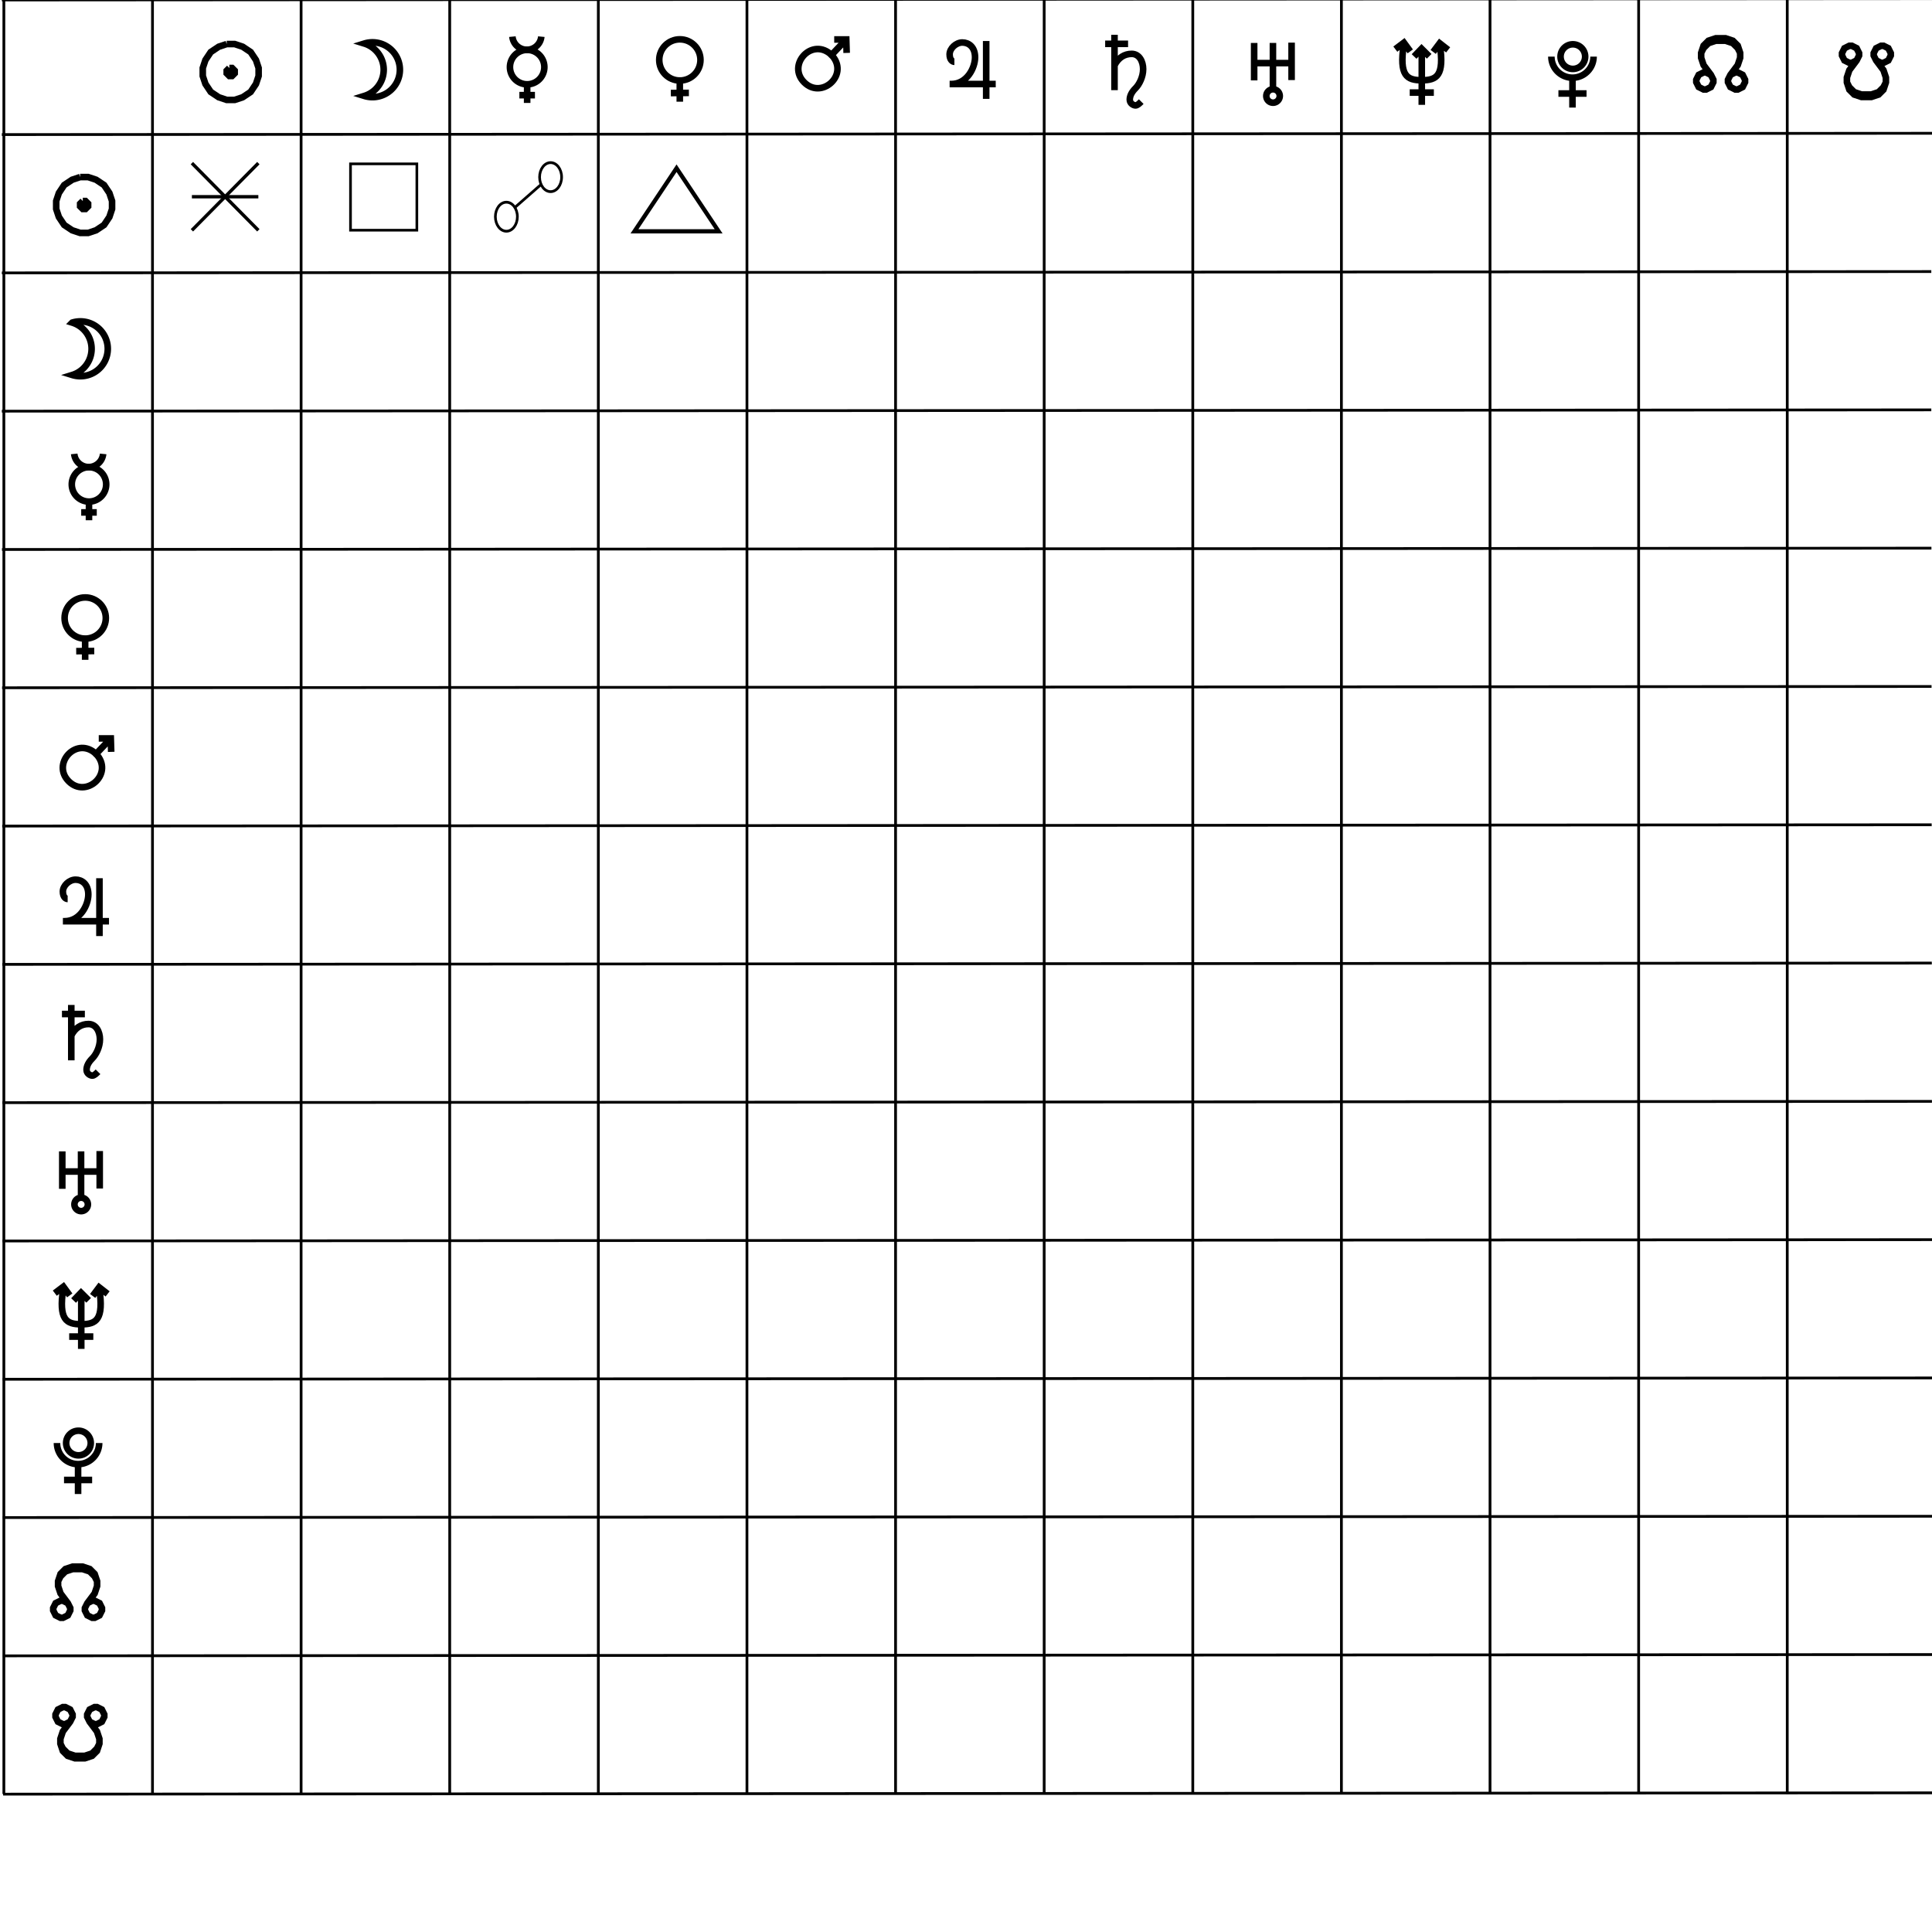 <?xml version="1.0" encoding="UTF-8" standalone="no"?>
<!-- Created with Inkscape (http://www.inkscape.org/) -->

<svg
   xmlns:dc="http://purl.org/dc/elements/1.1/"
   xmlns:cc="http://creativecommons.org/ns#"
   xmlns:rdf="http://www.w3.org/1999/02/22-rdf-syntax-ns#"
   xmlns:svg="http://www.w3.org/2000/svg"
   xmlns="http://www.w3.org/2000/svg"
   xmlns:sodipodi="http://sodipodi.sourceforge.net/DTD/sodipodi-0.dtd"
   xmlns:inkscape="http://www.inkscape.org/namespaces/inkscape"
   width="140mm"
   height="140mm"
   viewBox="0 0 140 140"
   version="1.1"
   id="svg4685"
   inkscape:version="0.92.4 (5da689c313, 2019-01-14)"
   sodipodi:docname="rejilla.svg">
  <defs
     id="defs4679" />
  <sodipodi:namedview
     id="base"
     pagecolor="#ffffff"
     bordercolor="#666666"
     borderopacity="1.0"
     inkscape:pageopacity="0.0"
     inkscape:pageshadow="2"
     inkscape:zoom="1.979899"
     inkscape:cx="237.93817"
     inkscape:cy="313.98245"
     inkscape:document-units="mm"
     inkscape:current-layer="layer1"
     showgrid="true"
     inkscape:window-width="1920"
     inkscape:window-height="1017"
     inkscape:window-x="-8"
     inkscape:window-y="-8"
     inkscape:window-maximized="1">
    <inkscape:grid
       type="xygrid"
       id="grid69" />
  </sodipodi:namedview>
  <g
     inkscape:label="Grid"
     inkscape:groupmode="layer"
     id="layer1"
     transform="translate(0,-157)"
     style="display:inline">
    <g
       id="g177"
       style="display:inline;stroke-width:0.2;stroke-miterlimit:4;stroke-dasharray:none">
      <path
         inkscape:connector-curvature="0"
         id="path5310"
         d="M 0.226,287.011 140.04,286.916 v 0"
         style="fill:none;stroke:#000000;stroke-width:0.2;stroke-linecap:butt;stroke-linejoin:miter;stroke-miterlimit:4;stroke-dasharray:none;stroke-opacity:1" />
      <path
         style="fill:none;stroke:#000000;stroke-width:0.2;stroke-linecap:butt;stroke-linejoin:miter;stroke-miterlimit:4;stroke-dasharray:none;stroke-opacity:1"
         d="M 0.134,186.795 139.949,186.701 v 0"
         id="path5312"
         inkscape:connector-curvature="0" />
      <path
         inkscape:connector-curvature="0"
         id="path5314"
         d="M 0.143,196.817 139.958,196.722 v 0"
         style="fill:none;stroke:#000000;stroke-width:0.2;stroke-linecap:butt;stroke-linejoin:miter;stroke-miterlimit:4;stroke-dasharray:none;stroke-opacity:1" />
      <path
         style="fill:none;stroke:#000000;stroke-width:0.2;stroke-linecap:butt;stroke-linejoin:miter;stroke-miterlimit:4;stroke-dasharray:none;stroke-opacity:1"
         d="M 0.152,206.838 139.967,206.744 v 0"
         id="path5316"
         inkscape:connector-curvature="0" />
      <path
         inkscape:connector-curvature="0"
         id="path5318"
         d="M 0.161,216.86 139.976,216.765 v 0"
         style="fill:none;stroke:#000000;stroke-width:0.2;stroke-linecap:butt;stroke-linejoin:miter;stroke-miterlimit:4;stroke-dasharray:none;stroke-opacity:1" />
      <path
         style="fill:none;stroke:#000000;stroke-width:0.2;stroke-linecap:butt;stroke-linejoin:miter;stroke-miterlimit:4;stroke-dasharray:none;stroke-opacity:1"
         d="M 0.171,226.881 139.985,226.787 v 0"
         id="path5320"
         inkscape:connector-curvature="0" />
      <path
         inkscape:connector-curvature="0"
         id="path5322"
         d="m 0.18,236.903 139.815,-0.094 v 0"
         style="fill:none;stroke:#000000;stroke-width:0.2;stroke-linecap:butt;stroke-linejoin:miter;stroke-miterlimit:4;stroke-dasharray:none;stroke-opacity:1" />
      <path
         style="fill:none;stroke:#000000;stroke-width:0.2;stroke-linecap:butt;stroke-linejoin:miter;stroke-miterlimit:4;stroke-dasharray:none;stroke-opacity:1"
         d="M 0.189,246.925 140.004,246.83 v 0"
         id="path5324"
         inkscape:connector-curvature="0" />
      <path
         inkscape:connector-curvature="0"
         id="path5326"
         d="M 0.198,256.946 140.013,256.852 v 0"
         style="fill:none;stroke:#000000;stroke-width:0.2;stroke-linecap:butt;stroke-linejoin:miter;stroke-miterlimit:4;stroke-dasharray:none;stroke-opacity:1" />
      <path
         style="fill:none;stroke:#000000;stroke-width:0.2;stroke-linecap:butt;stroke-linejoin:miter;stroke-miterlimit:4;stroke-dasharray:none;stroke-opacity:1"
         d="M 0.207,266.968 140.022,266.873 v 0"
         id="path5328"
         inkscape:connector-curvature="0" />
      <path
         inkscape:connector-curvature="0"
         id="path5330"
         d="M 0.216,276.989 140.031,276.895 v 0"
         style="fill:none;stroke:#000000;stroke-width:0.2;stroke-linecap:butt;stroke-linejoin:miter;stroke-miterlimit:4;stroke-dasharray:none;stroke-opacity:1" />
      <path
         inkscape:connector-curvature="0"
         id="path1034"
         d="M 0.134,176.774 139.949,176.679 v 0"
         style="fill:none;stroke:#000000;stroke-width:0.2;stroke-linecap:butt;stroke-linejoin:miter;stroke-miterlimit:4;stroke-dasharray:none;stroke-opacity:1" />
      <path
         style="fill:none;stroke:#000000;stroke-width:0.2;stroke-linecap:butt;stroke-linejoin:miter;stroke-miterlimit:4;stroke-dasharray:none;stroke-opacity:1"
         d="M 0.134,166.752 140.17,166.658 v 0"
         id="path1036"
         inkscape:connector-curvature="0" />
      <path
         inkscape:connector-curvature="0"
         id="path1180"
         d="m 0.134,156.998 140.037,-0.094 v 0"
         style="fill:none;stroke:#000000;stroke-width:0.2;stroke-linecap:butt;stroke-linejoin:miter;stroke-miterlimit:4;stroke-dasharray:none;stroke-opacity:1" />
      <path
         inkscape:connector-curvature="0"
         id="path4687"
         d="m 11.05,157 v 130 0"
         style="fill:none;stroke:#000000;stroke-width:0.2;stroke-linecap:butt;stroke-linejoin:miter;stroke-miterlimit:4;stroke-dasharray:none;stroke-opacity:1" />
      <path
         style="fill:none;stroke:#000000;stroke-width:0.2;stroke-linecap:butt;stroke-linejoin:miter;stroke-miterlimit:4;stroke-dasharray:none;stroke-opacity:1"
         d="m 21.819,157 v 130 0"
         id="path4689"
         inkscape:connector-curvature="0" />
      <path
         inkscape:connector-curvature="0"
         id="path5234"
         d="m 129.511,157 v 130 0"
         style="fill:none;stroke:#000000;stroke-width:0.2;stroke-linecap:butt;stroke-linejoin:miter;stroke-miterlimit:4;stroke-dasharray:none;stroke-opacity:1" />
      <path
         style="fill:none;stroke:#000000;stroke-width:0.2;stroke-linecap:butt;stroke-linejoin:miter;stroke-miterlimit:4;stroke-dasharray:none;stroke-opacity:1"
         d="m 118.742,157 v 130 0"
         id="path5236"
         inkscape:connector-curvature="0" />
      <path
         inkscape:connector-curvature="0"
         id="path5238"
         d="m 107.973,157 v 130 0"
         style="fill:none;stroke:#000000;stroke-width:0.2;stroke-linecap:butt;stroke-linejoin:miter;stroke-miterlimit:4;stroke-dasharray:none;stroke-opacity:1" />
      <path
         style="fill:none;stroke:#000000;stroke-width:0.2;stroke-linecap:butt;stroke-linejoin:miter;stroke-miterlimit:4;stroke-dasharray:none;stroke-opacity:1"
         d="m 97.204,157 v 130 0"
         id="path5240"
         inkscape:connector-curvature="0" />
      <path
         inkscape:connector-curvature="0"
         id="path5242"
         d="m 86.434,157 v 130 0"
         style="fill:none;stroke:#000000;stroke-width:0.2;stroke-linecap:butt;stroke-linejoin:miter;stroke-miterlimit:4;stroke-dasharray:none;stroke-opacity:1" />
      <path
         style="fill:none;stroke:#000000;stroke-width:0.2;stroke-linecap:butt;stroke-linejoin:miter;stroke-miterlimit:4;stroke-dasharray:none;stroke-opacity:1"
         d="m 75.665,157 v 130 0"
         id="path5244"
         inkscape:connector-curvature="0" />
      <path
         inkscape:connector-curvature="0"
         id="path5246"
         d="m 64.896,157 v 130 0"
         style="fill:none;stroke:#000000;stroke-width:0.2;stroke-linecap:butt;stroke-linejoin:miter;stroke-miterlimit:4;stroke-dasharray:none;stroke-opacity:1" />
      <path
         style="fill:none;stroke:#000000;stroke-width:0.2;stroke-linecap:butt;stroke-linejoin:miter;stroke-miterlimit:4;stroke-dasharray:none;stroke-opacity:1"
         d="m 54.127,157 v 130 0"
         id="path5248"
         inkscape:connector-curvature="0" />
      <path
         inkscape:connector-curvature="0"
         id="path5250"
         d="m 43.357,157 v 130 0"
         style="fill:none;stroke:#000000;stroke-width:0.2;stroke-linecap:butt;stroke-linejoin:miter;stroke-miterlimit:4;stroke-dasharray:none;stroke-opacity:1" />
      <path
         style="fill:none;stroke:#000000;stroke-width:0.2;stroke-linecap:butt;stroke-linejoin:miter;stroke-miterlimit:4;stroke-dasharray:none;stroke-opacity:1"
         d="m 32.588,157 v 130 0"
         id="path5252"
         inkscape:connector-curvature="0" />
      <path
         style="fill:none;stroke:#000000;stroke-width:0.2;stroke-linecap:butt;stroke-linejoin:miter;stroke-miterlimit:4;stroke-dasharray:none;stroke-opacity:1"
         d="m 0.28,157 v 130 0"
         id="path1122"
         inkscape:connector-curvature="0" />
      <path
         style="fill:none;stroke:#000000;stroke-width:0.2;stroke-linecap:butt;stroke-linejoin:miter;stroke-miterlimit:4;stroke-dasharray:none;stroke-opacity:1"
         d="m 140.147,157 v 130 0"
         id="path1195"
         inkscape:connector-curvature="0" />
    </g>
  </g>
  <g
     inkscape:groupmode="layer"
     id="layer3"
     inkscape:label="Ascendentes">
    <g
       id="g212"
       transform="matrix(0.91,0,0,0.92,0.663,3.512)"
       inkscape:label="SEXTIL">
      <rect
         y="9.031"
         x="14.552"
         height="5"
         width="5"
         id="rect198"
         style="fill:none;stroke-width:0.5;stroke-miterlimit:4;stroke-dasharray:none" />
      <path
         inkscape:connector-curvature="0"
         id="path202"
         d="m 14.552,11.677 c 5.292,0 5.292,0 5.292,0 v 0"
         style="fill:none;stroke:#000000;stroke-width:0.265px;stroke-linecap:butt;stroke-linejoin:miter;stroke-opacity:1" />
      <path
         inkscape:connector-curvature="0"
         id="path204"
         d="M 14.552,9.031 C 19.844,14.323 19.844,14.323 19.844,14.323"
         style="fill:none;stroke:#000000;stroke-width:0.265px;stroke-linecap:butt;stroke-linejoin:miter;stroke-opacity:1" />
      <path
         inkscape:connector-curvature="0"
         id="path206"
         d="M 14.552,14.323 C 19.844,9.031 19.844,9.031 19.844,9.031"
         style="fill:none;stroke:#000000;stroke-width:0.265px;stroke-linecap:butt;stroke-linejoin:miter;stroke-opacity:1" />
    </g>
    <g
       id="g1046"
       transform="matrix(0.967,0,0,1.001,-0.461,1.261)"
       inkscape:label="OPOSICION">
      <ellipse
         ry="1.05"
         rx="0.825"
         cy="14.428"
         cx="38.423"
         id="path227"
         style="opacity:1;fill:none;stroke:#000000;stroke-width:0.2;stroke-miterlimit:4;stroke-dasharray:none;stroke-opacity:1" />
      <ellipse
         ry="1.05"
         rx="0.825"
         style="opacity:1;fill:none;stroke:#000000;stroke-width:0.2;stroke-miterlimit:4;stroke-dasharray:none;stroke-opacity:1"
         id="circle1034"
         cx="41.737"
         cy="11.563" />
      <path
         inkscape:connector-curvature="0"
         id="path1039"
         d="M 39.064,13.755 C 41.008,12.109 41.008,12.109 41.008,12.109"
         style="fill:none;stroke:#000000;stroke-width:0.2;stroke-linecap:butt;stroke-linejoin:miter;stroke-miterlimit:4;stroke-dasharray:none;stroke-opacity:1" />
    </g>
    <rect
       style="opacity:1;fill:none;stroke:#000000;stroke-width:0.192;stroke-miterlimit:4;stroke-dasharray:none;stroke-opacity:1"
       id="rect1041"
       width="4.808"
       height="4.808"
       x="25.399"
       y="11.873"
       inkscape:label="CUADRATURA" />
    <path
       style="fill:none;stroke:#000000;stroke-width:0.305px;stroke-linecap:butt;stroke-linejoin:miter;stroke-opacity:1"
       d="m 45.976,16.762 3.049,-4.573 3.049,4.573 z"
       id="path1054"
       inkscape:connector-curvature="0"
       inkscape:label="TRIGONO" />
  </g>
  <g
     inkscape:groupmode="layer"
     id="layer2"
     inkscape:label="Planetas"
     style="display:inline"
     transform="translate(9.778,9.797)">
    <g
       id="g4983"
       style="display:inline">
      <g
         id="g147"
         transform="translate(0,0.415)">
        <g
           id="g4931"
           style="overflow:hidden"
           transform="matrix(0.265,0,0,0.265,-168.271,-61.775)">
          <path
             id="path4929"
             d="m 620,243 -2.182,0.727 -2.182,1.455 -1.455,2.182 -0.727,2.182 v 2.182 l 0.727,2.182 1.455,2.182 2.182,1.455 2.182,0.727 h 2.182 l 2.182,-0.727 2.182,-1.455 1.455,-2.182 0.727,-2.182 v -2.182 L 628,247.364 626.545,245.182 624.364,243.727 622.182,243 H 620 m 0.727,6.545 L 620,250.273 V 251 l 0.727,0.727 h 0.727 L 622.182,251 v -0.727 l -0.727,-0.727 h -0.727 m 0,0.727 V 251 h 0.727 v -0.727 h -0.727"
             inkscape:connector-curvature="0"
             style="fill:none;stroke:#000000;stroke-width:1.8" />
        </g>
        <g
           id="g4935"
           style="overflow:hidden"
           transform="matrix(0.265,0,0,0.265,-155.359,-87.882)">
          <path
             id="path4933"
             d="m 649,305 a 7.497,7.497 0 0 1 0,14.327 A 7.497,7.497 0 1 0 649,305 Z"
             inkscape:connector-curvature="0"
             style="fill:none;stroke:#000000;stroke-width:1.8" />
        </g>
        <g
           id="g4941"
           style="overflow:hidden"
           transform="matrix(0.265,0,0,0.265,-142.273,-82.817)">
          <path
             id="path4937"
             d="m 642,300 h 4.26 m -2.13,-2.982 v 5.112 m 4.703,-9.798 a 4.703,4.703 0 0 1 -4.703,4.703 4.703,4.703 0 0 1 -4.703,-4.703 4.703,4.703 0 0 1 4.703,-4.703 4.703,4.703 0 0 1 4.703,4.703 z"
             inkscape:connector-curvature="0"
             style="fill:none;stroke:#000000;stroke-width:1.8" />
          <path
             id="path4939"
             d="m 648,284 a 3.972,3.972 0 0 1 -3.955,3.591 3.972,3.972 0 0 1 -3.952,-3.594"
             inkscape:connector-curvature="0"
             style="fill:none;stroke:#000000;stroke-width:1.8" />
        </g>
        <g
           id="g4945"
           style="overflow:hidden"
           transform="matrix(0.265,0,0,0.265,-96.598,-47.47)">
          <path
             id="path4943"
             d="m 516,166 -4.938,0.04 m 2.449,2.365 v -5.79 c -3.11,-0.008 -5.625,-2.534 -5.62,-5.642 0.004,-3.108 2.527,-5.622 5.636,-5.622 3.109,0 5.631,2.514 5.636,5.622 0.004,3.108 -2.511,5.634 -5.62,5.642"
             inkscape:connector-curvature="0"
             style="fill:none;stroke:#000000;stroke-width:1.8" />
        </g>
        <g
           id="g4949"
           style="overflow:hidden"
           transform="matrix(0.265,0,0,0.265,-97.249,-54.301)">
          <path
             id="path4947"
             d="m 557,181 c -5.247,-4.151 -11.699,3.206 -7.019,7.886 4.681,4.68 12.037,-1.771 7.886,-7.019 z m 0,0 0.434,0.434 3.997,-4.217 m -3.24,-0.055 h 3.295 l 0.11,3.682"
             inkscape:connector-curvature="0"
             style="fill:none;stroke:#000000;stroke-width:1.8" />
        </g>
        <g
           id="g4953"
           style="overflow:hidden"
           transform="matrix(0.265,0,0,0.265,-74.444,-175.6)">
          <path
             id="path4951"
             d="m 505,641 c -0.435,0 -1.304,-0.406 -1.304,-2.029 0,-1.623 1.739,-3.246 3.478,-3.246 1.739,0 3.478,1.217 3.478,4.057 0,2.84 -2.174,7.303 -6.521,7.303 m 12.173,0 h -12.607 m 9.999,-11.766 v 15.823"
             inkscape:connector-curvature="0"
             style="fill:none;stroke:#000000;stroke-width:1.8" />
        </g>
        <g
           id="g4957"
           style="overflow:hidden"
           transform="matrix(0.265,0,0,0.265,-16.65,-179.869)">
          <path
             id="path4955"
             d="m 338,668 c -0.522,0.522 -1.044,1.044 -1.567,1.044 -0.522,0 -1.567,-0.522 -1.567,-1.567 0,-1.044 0.522,-2.089 1.567,-3.133 1.044,-1.044 2.089,-3.133 2.089,-5.222 0,-2.089 -1.044,-4.178 -3.133,-4.178 -1.976,0 -3.656,1.044 -4.7,3.133 m -2.555,-5.875 h 6.267 m -3.711,-2.481 v 15.144"
             inkscape:connector-curvature="0"
             style="fill:none;stroke:#000000;stroke-width:1.8" />
        </g>
        <g
           id="g4963"
           style="overflow:hidden"
           transform="matrix(0.265,0,0,0.265,-46.362,-178.024)">
          <path
             id="path4959"
             d="m 481,645 v 10.238 m 10.236,-10.328 v 10.238 m -10.266,-4.639 h 10.231 m -5.064,-5.515 v 11.95"
             inkscape:connector-curvature="0"
             style="fill:none;stroke:#000000;stroke-width:1.8" />
          <path
             id="path4961"
             d="m 488,659.5 a 1.838,1.838 0 0 1 -1.838,1.838 1.838,1.838 0 0 1 -1.838,-1.838 1.838,1.838 0 0 1 1.838,-1.838 A 1.838,1.838 0 0 1 488,659.5 Z"
             inkscape:connector-curvature="0"
             style="fill:none;stroke:#000000;stroke-width:1.8" />
        </g>
        <g
           id="g4967"
           style="overflow:hidden"
           transform="matrix(0.265,0,0,0.265,-56.973,-165.98)">
          <path
             id="path4965"
             d="m 570,602 1.771,-2.363 2.319,1.804 m -14.443,-0.2 2.341,-1.774 1.741,2.386 m -1.8,-1.773 c -1.238,8.41 0.825,9.671 4.951,9.671 4.126,0 6.189,-1.261 4.951,-9.671 m -7.053,3.17 2.04,-2.126 2.086,2.079 m -5.324,9.912 h 6.601 m -3.301,-12.194 v 15.558"
             inkscape:connector-curvature="0"
             style="fill:none;stroke:#000000;stroke-width:1.8" />
        </g>
        <g
           id="g4973"
           style="overflow:hidden"
           transform="matrix(0.265,0,0,0.265,21.693,-177.565)">
          <path
             id="path4969"
             d="m 317,647 a 5.768,5.768 0 0 1 -2.884,4.995 5.768,5.768 0 0 1 -5.768,0 A 5.768,5.768 0 0 1 305.465,647 m 5.768,13.939 v -8.171 m -3.845,4.326 h 7.69"
             inkscape:connector-curvature="0"
             style="fill:none;stroke:#000000;stroke-width:1.8" />
          <path
             id="path4971"
             d="m 314.7,647 a 3.364,3.364 0 0 1 -3.364,3.364 A 3.364,3.364 0 0 1 307.971,647 3.364,3.364 0 0 1 311.336,643.636 3.364,3.364 0 0 1 314.7,647 Z"
             inkscape:connector-curvature="0"
             style="fill:none;stroke:#000000;stroke-width:1.8" />
        </g>
        <g
           id="g4977"
           style="overflow:hidden"
           transform="matrix(0.265,0,0,0.265,55.636,-58.848)">
          <path
             id="path4975"
             d="m 221,204 -1.333,-0.667 H 219 L 217.667,204 217,205.333 V 206 l 0.667,1.333 L 219,208 h 0.667 L 221,207.333 221.667,206 v -0.667 L 221,204 l -2,-2.667 -0.667,-2 V 198 L 219,196 l 1.333,-1.333 2,-0.667 H 225 l 2,0.667 L 228.333,196 229,198 v 1.333 l -0.667,2 -2,2.667 -0.667,1.333 V 206 l 0.667,1.333 1.333,0.667 h 0.667 l 1.333,-0.667 L 230.333,206 v -0.667 L 229.667,204 l -1.333,-0.667 h -0.667 L 226.333,204 m -8,-6 0.667,-1.333 1.333,-1.333 2,-0.667 H 225 l 2,0.667 1.333,1.333 L 229,198"
             inkscape:connector-curvature="0"
             style="fill:none;stroke:#000000;stroke-width:1.8" />
        </g>
        <g
           id="g4981"
           style="overflow:hidden"
           transform="matrix(0.265,0,0,0.265,-28.055,-163.509)">
          <path
             id="path4979"
             d="m 582,595 -1.333,-0.667 H 580 L 578.667,595 578,596.333 V 597 l 0.667,1.333 L 580,599 h 0.667 L 582,598.333 582.667,597 v -0.667 L 582,595 l -2,-2.667 -0.667,-2 V 589 L 580,587 l 1.333,-1.333 2,-0.667 H 586 l 2,0.667 L 589.333,587 590,589 v 1.333 l -0.667,2 -2,2.667 -0.667,1.333 V 597 l 0.667,1.333 1.333,0.667 h 0.667 l 1.333,-0.667 L 591.333,597 v -0.667 L 590.667,595 l -1.333,-0.667 h -0.667 L 587.333,595 m -8,-6 0.667,-1.333 1.333,-1.333 2,-0.667 H 586 l 2,0.667 1.333,1.333 L 590,589"
             transform="rotate(180,582,595)"
             inkscape:connector-curvature="0"
             style="fill:none;stroke:#000000;stroke-width:1.8" />
        </g>
        <g
           transform="matrix(0.265,0,0,0.265,-157.65,-71.414)"
           style="overflow:hidden"
           id="g67">
          <path
             style="fill:none;stroke:#000000;stroke-width:1.8"
             inkscape:connector-curvature="0"
             d="m 620,243 -2.182,0.727 -2.182,1.455 -1.455,2.182 -0.727,2.182 v 2.182 l 0.727,2.182 1.455,2.182 2.182,1.455 2.182,0.727 h 2.182 l 2.182,-0.727 2.182,-1.455 1.455,-2.182 0.727,-2.182 v -2.182 L 628,247.364 626.545,245.182 624.364,243.727 622.182,243 H 620 m 0.727,6.545 L 620,250.273 V 251 l 0.727,0.727 h 0.727 L 622.182,251 v -0.727 l -0.727,-0.727 h -0.727 m 0,0.727 V 251 h 0.727 v -0.727 h -0.727"
             id="path65" />
        </g>
        <g
           transform="matrix(0.265,0,0,0.265,-176.526,-67.66)"
           style="overflow:hidden"
           id="g73">
          <path
             style="fill:none;stroke:#000000;stroke-width:1.8"
             inkscape:connector-curvature="0"
             d="m 649,305 a 7.497,7.497 0 0 1 0,14.327 A 7.497,7.497 0 1 0 649,305 Z"
             id="path71" />
        </g>
        <g
           transform="matrix(0.265,0,0,0.265,-174.024,-52.579)"
           style="overflow:hidden"
           id="g79">
          <path
             style="fill:none;stroke:#000000;stroke-width:1.8"
             inkscape:connector-curvature="0"
             d="m 642,300 h 4.26 m -2.13,-2.982 v 5.112 m 4.703,-9.798 a 4.703,4.703 0 0 1 -4.703,4.703 4.703,4.703 0 0 1 -4.703,-4.703 4.703,4.703 0 0 1 4.703,-4.703 4.703,4.703 0 0 1 4.703,4.703 z"
             id="path75" />
          <path
             style="fill:none;stroke:#000000;stroke-width:1.8"
             inkscape:connector-curvature="0"
             d="m 648,284 a 3.972,3.972 0 0 1 -3.955,3.591 3.972,3.972 0 0 1 -3.952,-3.594"
             id="path77" />
        </g>
        <g
           transform="matrix(0.265,0,0,0.265,-139.688,-7.027)"
           style="overflow:hidden"
           id="g83">
          <path
             style="fill:none;stroke:#000000;stroke-width:1.8"
             inkscape:connector-curvature="0"
             d="m 516,166 -4.938,0.04 m 2.449,2.365 v -5.79 c -3.11,-0.008 -5.625,-2.534 -5.62,-5.642 0.004,-3.108 2.527,-5.622 5.636,-5.622 3.109,0 5.631,2.514 5.636,5.622 0.004,3.108 -2.511,5.634 -5.62,5.642"
             id="path81" />
        </g>
        <g
           transform="matrix(0.265,0,0,0.265,-150.543,-3.652)"
           style="overflow:hidden"
           id="g87">
          <path
             style="fill:none;stroke:#000000;stroke-width:1.8"
             inkscape:connector-curvature="0"
             d="m 557,181 c -5.247,-4.151 -11.699,3.206 -7.019,7.886 4.681,4.68 12.037,-1.771 7.886,-7.019 z m 0,0 0.434,0.434 3.997,-4.217 m -3.24,-0.055 h 3.295 l 0.11,3.682"
             id="path85" />
        </g>
        <g
           transform="matrix(0.265,0,0,0.265,-138.7,-114.935)"
           style="overflow:hidden"
           id="g91">
          <path
             style="fill:none;stroke:#000000;stroke-width:1.8"
             inkscape:connector-curvature="0"
             d="m 505,641 c -0.435,0 -1.304,-0.406 -1.304,-2.029 0,-1.623 1.739,-3.246 3.478,-3.246 1.739,0 3.478,1.217 3.478,4.057 0,2.84 -2.174,7.303 -6.521,7.303 m 12.173,0 h -12.607 m 9.999,-11.766 v 15.823"
             id="path89" />
        </g>
        <g
           transform="matrix(0.265,0,0,0.265,-92.245,-109.566)"
           style="overflow:hidden"
           id="g95">
          <path
             style="fill:none;stroke:#000000;stroke-width:1.8"
             inkscape:connector-curvature="0"
             d="m 338,668 c -0.522,0.522 -1.044,1.044 -1.567,1.044 -0.522,0 -1.567,-0.522 -1.567,-1.567 0,-1.044 0.522,-2.089 1.567,-3.133 1.044,-1.044 2.089,-3.133 2.089,-5.222 0,-2.089 -1.044,-4.178 -3.133,-4.178 -1.976,0 -3.656,1.044 -4.7,3.133 m -2.555,-5.875 h 6.267 m -3.711,-2.481 v 15.144"
             id="path93" />
        </g>
        <g
           transform="matrix(0.265,0,0,0.265,-132.73,-97.704)"
           style="overflow:hidden"
           id="g101">
          <path
             style="fill:none;stroke:#000000;stroke-width:1.8"
             inkscape:connector-curvature="0"
             d="m 481,645 v 10.238 m 10.236,-10.328 v 10.238 m -10.266,-4.639 h 10.231 m -5.064,-5.515 v 11.95"
             id="path97" />
          <path
             style="fill:none;stroke:#000000;stroke-width:1.8"
             inkscape:connector-curvature="0"
             d="m 488,659.5 a 1.838,1.838 0 0 1 -1.838,1.838 1.838,1.838 0 0 1 -1.838,-1.838 1.838,1.838 0 0 1 1.838,-1.838 A 1.838,1.838 0 0 1 488,659.5 Z"
             id="path99" />
        </g>
        <g
           transform="matrix(0.265,0,0,0.265,-154.113,-75.833)"
           style="overflow:hidden"
           id="g105">
          <path
             style="fill:none;stroke:#000000;stroke-width:1.8"
             inkscape:connector-curvature="0"
             d="m 570,602 1.771,-2.363 2.319,1.804 m -14.443,-0.2 2.341,-1.774 1.741,2.386 m -1.8,-1.773 c -1.238,8.41 0.825,9.671 4.951,9.671 4.126,0 6.189,-1.261 4.951,-9.671 m -7.053,3.17 2.04,-2.126 2.086,2.079 m -5.324,9.912 h 6.601 m -3.301,-12.194 v 15.558"
             id="path103" />
        </g>
        <g
           transform="matrix(0.265,0,0,0.265,-86.597,-77.099)"
           style="overflow:hidden"
           id="g111">
          <path
             style="fill:none;stroke:#000000;stroke-width:1.8"
             inkscape:connector-curvature="0"
             d="m 317,647 a 5.768,5.768 0 0 1 -2.884,4.995 5.768,5.768 0 0 1 -5.768,0 A 5.768,5.768 0 0 1 305.465,647 m 5.768,13.939 v -8.171 m -3.845,4.326 h 7.69"
             id="path107" />
          <path
             style="fill:none;stroke:#000000;stroke-width:1.8"
             inkscape:connector-curvature="0"
             d="m 314.7,647 a 3.364,3.364 0 0 1 -3.364,3.364 A 3.364,3.364 0 0 1 307.971,647 3.364,3.364 0 0 1 311.336,643.636 3.364,3.364 0 0 1 314.7,647 Z"
             id="path109" />
        </g>
        <g
           transform="matrix(0.265,0,0,0.265,-63.427,51.899)"
           style="overflow:hidden"
           id="g115">
          <path
             style="fill:none;stroke:#000000;stroke-width:1.8"
             inkscape:connector-curvature="0"
             d="m 221,204 -1.333,-0.667 H 219 L 217.667,204 217,205.333 V 206 l 0.667,1.333 L 219,208 h 0.667 L 221,207.333 221.667,206 v -0.667 L 221,204 l -2,-2.667 -0.667,-2 V 198 L 219,196 l 1.333,-1.333 2,-0.667 H 225 l 2,0.667 L 228.333,196 229,198 v 1.333 l -0.667,2 -2,2.667 -0.667,1.333 V 206 l 0.667,1.333 1.333,0.667 h 0.667 l 1.333,-0.667 L 230.333,206 v -0.667 L 229.667,204 l -1.333,-0.667 h -0.667 L 226.333,204 m -8,-6 0.667,-1.333 1.333,-1.333 2,-0.667 H 225 l 2,0.667 1.333,1.333 L 229,198"
             id="path113" />
        </g>
        <g
           transform="matrix(0.265,0,0,0.265,-157.512,-43.124)"
           style="overflow:hidden"
           id="g119">
          <path
             style="fill:none;stroke:#000000;stroke-width:1.8"
             inkscape:connector-curvature="0"
             transform="rotate(180,582,595)"
             d="m 582,595 -1.333,-0.667 H 580 L 578.667,595 578,596.333 V 597 l 0.667,1.333 L 580,599 h 0.667 L 582,598.333 582.667,597 v -0.667 L 582,595 l -2,-2.667 -0.667,-2 V 589 L 580,587 l 1.333,-1.333 2,-0.667 H 586 l 2,0.667 L 589.333,587 590,589 v 1.333 l -0.667,2 -2,2.667 -0.667,1.333 V 597 l 0.667,1.333 1.333,0.667 h 0.667 l 1.333,-0.667 L 591.333,597 v -0.667 L 590.667,595 l -1.333,-0.667 h -0.667 L 587.333,595 m -8,-6 0.667,-1.333 1.333,-1.333 2,-0.667 H 586 l 2,0.667 1.333,1.333 L 590,589"
             id="path117" />
        </g>
      </g>
    </g>
  </g>
</svg>

